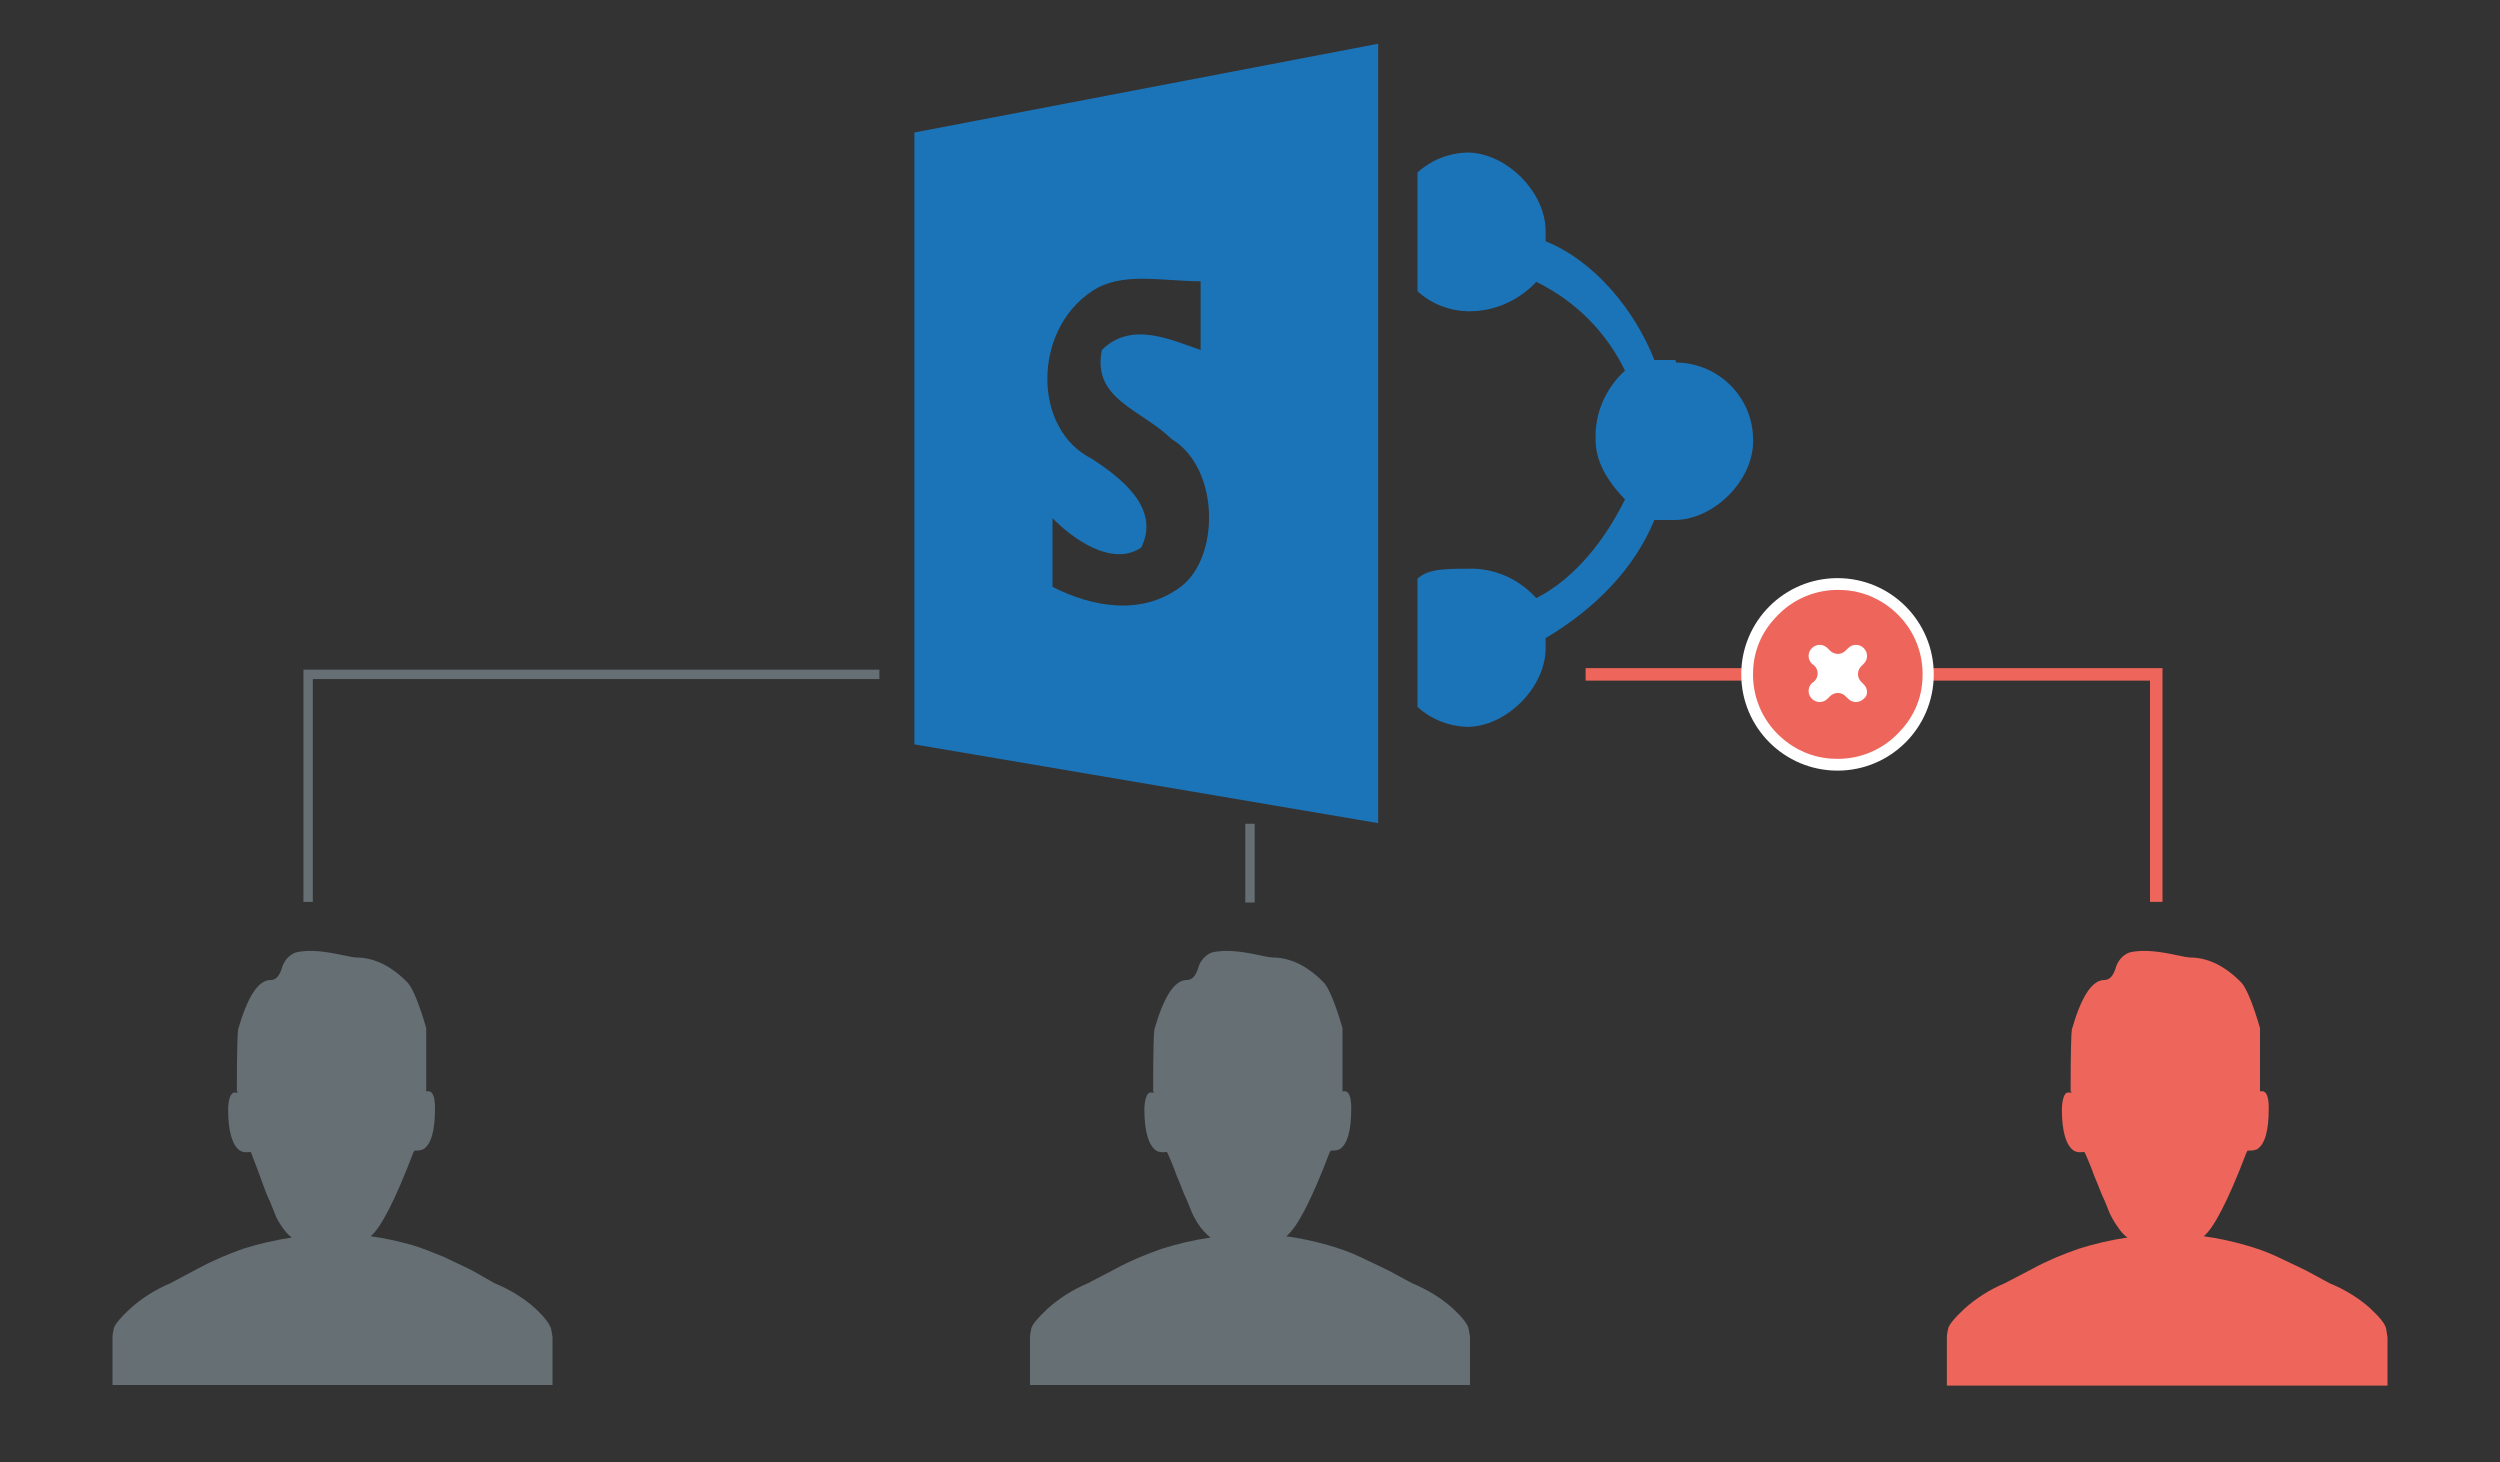 <?xml version="1.0" encoding="utf-8"?>
<!-- Generator: Adobe Illustrator 20.0.0, SVG Export Plug-In . SVG Version: 6.00 Build 0)  -->
<svg version="1.1" id="Layer_1" xmlns="http://www.w3.org/2000/svg" xmlns:xlink="http://www.w3.org/1999/xlink" x="0px" y="0px"
	 viewBox="0 0 400 234" style="enable-background:new 0 0 400 234;" xml:space="preserve">
<rect x="0" y="0" width="400" height="234" fill="#333333" stroke="none"/>
<style type="text/css">
	.st0{fill:none;stroke:#EE655B;stroke-width:2;}
	.st1{fill:#FFFFFF;}
	.st2{fill:#656F74;}
	.st3{fill:#EE655B;}
	.st4{fill:#1C74B8;}
	.st5{fill:none;stroke:#656F74;stroke-width:1.5;}
</style>
<title>Graphic3b</title>
<polyline class="st0" points="253.7,107.9 345,107.9 345,144.3 "/>
<circle class="st1" cx="294" cy="107.9" r="15.4"/>
<path class="st2" d="M79.1,205.3c2.4,1,4.6,2.3,6.5,4c1.6,1.5,2.4,2.6,2.6,3.4l0.2,1.2v7.7H18V214c0-0.5,0.1-0.9,0.2-1.4
	c0.1-0.6,1-1.7,2.6-3.2c1.9-1.7,4.1-3.1,6.5-4.1l4.3-2.3c2.4-1.3,4.8-2.3,7.3-3.2c2.5-0.8,5.2-1.4,7.8-1.8c-0.6-0.4-1.1-1-1.5-1.6
	c-0.5-0.7-1-1.5-1.3-2.4c-0.4-1-0.7-1.8-1-2.4c-0.3-0.6-0.7-1.8-1.3-3.4c-0.6-1.7-1.1-2.8-1.3-3.5l-0.2-0.4
	c-0.6,0.1-1.2,0.1-1.7-0.2c-1.2-0.8-1.9-3-1.9-6.6c0-0.7,0.1-1.4,0.3-2c0.2-0.5,0.5-0.7,0.7-0.7h0.6l-0.2-0.2v-0.4
	c0-5.8,0.1-9,0.2-9.5c1.5-5.2,3.2-7.9,5.2-7.9c0.8,0,1.4-0.6,1.8-1.9c0.3-1.1,1.1-2.1,2.2-2.5c1.2-0.3,2.5-0.3,3.7-0.2
	c1.1,0.1,2.3,0.3,3.7,0.6s2.1,0.4,2.3,0.4c2.9,0,5.7,1.4,8.3,4.1c0.8,1,1.8,3.4,2.9,7.2v10.1h0.2c0.8-0.1,1.2,0.8,1.2,2.7
	c0,3.6-0.6,5.8-1.9,6.6c-0.5,0.2-1,0.2-1.4,0.2l-0.2,0.4c-2.9,7.6-5.2,12-6.8,13.3c2.2,0.3,4.5,0.8,6.6,1.4c1.7,0.5,3.4,1.2,5.1,1.9
	c1.2,0.6,2.8,1.3,4.6,2.2L79.1,205.3z"/>
<path class="st2" d="M225.9,205.3c2.4,1,4.6,2.3,6.5,4c1.6,1.5,2.5,2.6,2.6,3.4l0.2,1.2v7.7h-70.4V214c0-0.5,0.1-0.9,0.2-1.4
	c0.1-0.6,1-1.7,2.6-3.2c1.9-1.7,4.1-3.1,6.5-4.1l4.4-2.3c2.4-1.3,4.8-2.3,7.4-3.2c2.5-0.8,5.1-1.4,7.8-1.8c-0.6-0.4-1.1-1-1.6-1.6
	c-0.5-0.7-1-1.5-1.4-2.4c-0.4-1-0.7-1.8-1-2.4c-0.3-0.6-0.7-1.8-1.4-3.4c-0.6-1.7-1.1-2.8-1.4-3.5l-0.2-0.4
	c-0.6,0.1-1.2,0.1-1.7-0.2c-1.2-0.8-1.9-3-1.9-6.6c0-0.7,0.1-1.4,0.3-2c0.2-0.5,0.4-0.7,0.7-0.7h0.6l-0.2-0.2v-0.4
	c0-5.8,0.1-9,0.2-9.5c1.5-5.2,3.2-7.9,5.2-7.9c0.8,0,1.4-0.6,1.8-1.9c0.3-1.1,1.1-2.1,2.2-2.5c1.2-0.3,2.5-0.3,3.7-0.2
	c1.1,0.1,2.4,0.3,3.7,0.6c1.4,0.3,2.1,0.4,2.3,0.4c2.9,0,5.7,1.4,8.3,4.1c0.8,1,1.8,3.4,2.9,7.2v10.1h0.2c0.8-0.1,1.2,0.8,1.2,2.7
	c0,3.6-0.6,5.8-1.9,6.6c-0.5,0.2-1,0.2-1.4,0.2l-0.2,0.4c-2.9,7.6-5.2,12-6.9,13.3c2.2,0.3,4.5,0.8,6.6,1.4c1.8,0.5,3.5,1.1,5.2,1.9
	c1.2,0.6,2.8,1.3,4.6,2.2L225.9,205.3z"/>
<path class="st3" d="M372.7,205.3c2.4,1,4.6,2.3,6.5,4c1.6,1.5,2.5,2.6,2.6,3.4l0.2,1.3v7.7h-70.5V214c0-0.5,0.1-0.9,0.2-1.4
	c0.1-0.6,1-1.7,2.6-3.2c1.9-1.7,4.1-3.1,6.5-4.1l4.4-2.3c2.4-1.3,4.8-2.3,7.4-3.2c2.5-0.8,5.1-1.4,7.8-1.8c-0.6-0.4-1.1-1-1.5-1.6
	c-0.5-0.7-1-1.5-1.4-2.4c-0.4-1-0.7-1.8-1-2.4c-0.3-0.6-0.7-1.8-1.4-3.4c-0.6-1.7-1.1-2.8-1.4-3.5l-0.2-0.4
	c-0.6,0.1-1.2,0.1-1.7-0.2c-1.2-0.8-1.9-3-1.9-6.6c0-0.7,0.1-1.4,0.3-2c0.2-0.5,0.4-0.7,0.7-0.7h0.6l-0.2-0.2v-0.4
	c0-5.8,0.1-9,0.2-9.5c1.5-5.2,3.2-7.9,5.2-7.9c0.8,0,1.4-0.6,1.8-1.9c0.3-1.1,1.1-2.1,2.2-2.5c1.2-0.3,2.5-0.3,3.7-0.2
	c1.1,0.1,2.4,0.3,3.7,0.6c1.4,0.3,2.1,0.4,2.3,0.4c2.9,0,5.7,1.4,8.3,4.1c0.8,1,1.8,3.4,2.9,7.2v10.1h0.2c0.8-0.1,1.2,0.8,1.2,2.7
	c0,3.6-0.6,5.8-1.9,6.6c-0.5,0.2-1,0.2-1.5,0.2l-0.2,0.4c-2.9,7.6-5.2,12-6.8,13.3c2.2,0.3,4.5,0.8,6.6,1.4c1.8,0.5,3.5,1.1,5.2,1.9
	c1.2,0.6,2.8,1.3,4.6,2.2L372.7,205.3z"/>
<path class="st4" d="M267.9,57.6h-3.2c-3.1-7.9-9.5-15.8-17.4-19V37c0-6.3-6.3-12.6-12.6-12.6c-2.9,0.1-5.7,1.2-7.9,3.2v19
	c2.2,2,5,3.1,7.9,3.2c4.2,0.1,8.2-1.6,11.1-4.7c6.2,3,11.2,8,14.2,14.2c-3.1,2.8-4.9,6.9-4.7,11.1c0,3.2,1.6,6.3,4.7,9.5
	c-3.1,6.3-7.9,12.6-14.2,15.8c-2.8-3.1-6.8-4.9-11.1-4.7c-3.2,0-6.3,0-7.9,1.6v20.5c2.2,2,5,3.1,7.9,3.2c6.3,0,12.6-6.3,12.6-12.6
	v-1.6c7.9-4.7,14.2-11.1,17.4-18.9h3.2c6.3,0,12.6-6.3,12.6-12.6c0.1-6.9-5.4-12.5-12.3-12.6C268.1,57.6,268,57.6,267.9,57.6"/>
<path class="st4" d="M188.9,93.9c-6.3,4.7-14.2,3.2-20.5,0v-11c3.1,3.2,9.5,7.9,14.2,4.7c3.1-6.3-3.2-11.1-7.9-14.2
	c-9.5-4.7-9.5-20.5,0-26.8c4.7-3.2,11.1-1.6,17.4-1.6v11c-4.7-1.6-11.1-4.7-15.8,0c-1.6,7.9,6.3,9.5,11.1,14.2
	C195.2,74.9,195.2,89.2,188.9,93.9 M146.3,21.2v97.9l74.2,12.6V7L146.3,21.2z"/>
<polyline class="st5" points="140.7,107.9 49.3,107.9 49.3,144.3 "/>
<line class="st5" x1="200" y1="131.8" x2="200" y2="144.4"/>
<path class="st3" d="M284.1,98.8c2.7-3,6.6-4.6,10.6-4.4c3.2,0.1,6.2,1.4,8.5,3.5c3,2.7,4.6,6.6,4.4,10.6c-0.1,3.2-1.4,6.2-3.6,8.5
	c-2.7,3-6.6,4.6-10.6,4.4c-3.2-0.1-6.2-1.4-8.5-3.5c-3-2.7-4.6-6.6-4.4-10.6C280.6,104.1,281.9,101.1,284.1,98.8z M298.2,109.5
	l-0.4-0.4c-0.7-0.7-0.7-1.8,0-2.5l0.4-0.4c0.7-0.7,0.7-1.8,0-2.5l0,0c-0.7-0.7-1.8-0.7-2.5,0l-0.4,0.4c-0.7,0.7-1.8,0.7-2.5,0
	l-0.4-0.4c-0.7-0.7-1.8-0.7-2.5,0l0,0c-0.7,0.7-0.7,1.8,0,2.5l0.4,0.3c0.7,0.7,0.7,1.8,0,2.5l0,0l-0.4,0.3c-0.7,0.7-0.7,1.8,0,2.5
	l0,0l0,0c0.7,0.7,1.8,0.7,2.5,0l0.4-0.4c0.7-0.7,1.8-0.7,2.5,0l0.4,0.4c0.7,0.7,1.8,0.7,2.5,0l0,0
	C298.9,111.3,298.9,110.2,298.2,109.5z"/>
</svg>
